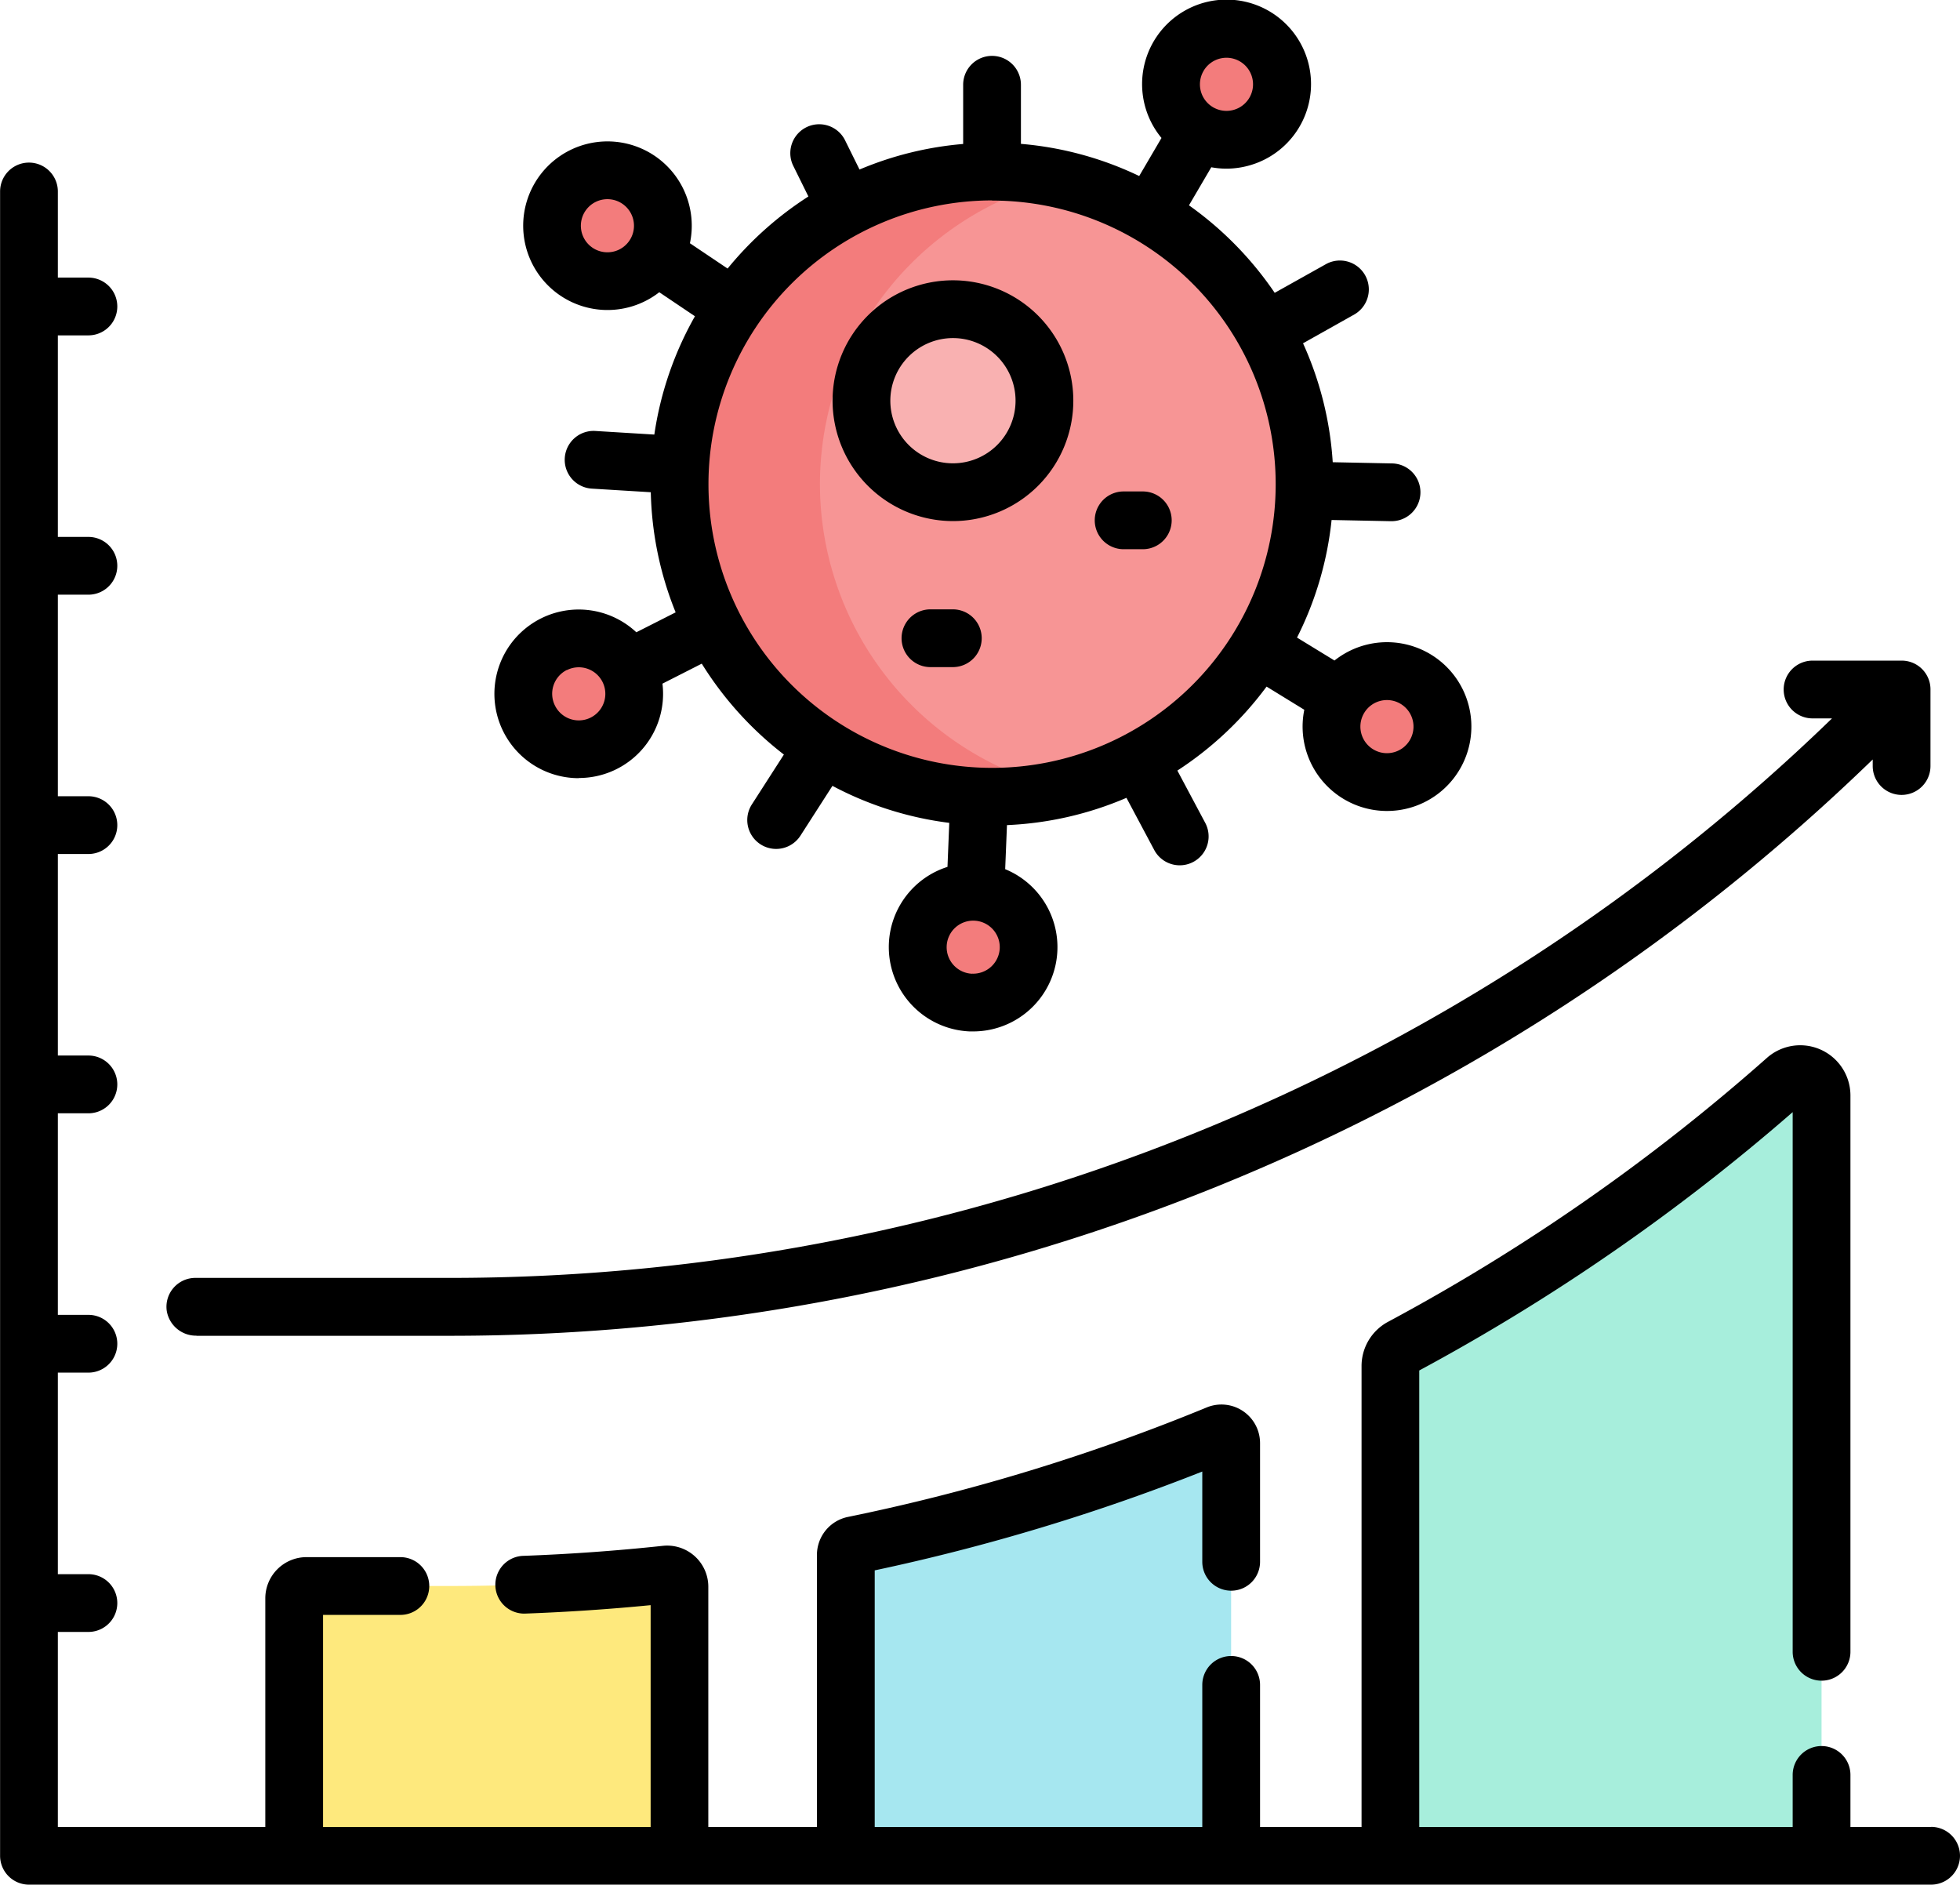 <svg xmlns="http://www.w3.org/2000/svg" width="89.752" height="86.293" viewBox="0 0 89.752 86.293">
  <g id="estadisticas" transform="translate(0 -9.808)">
    <g id="Grupo_142759" data-name="Grupo 142759" transform="translate(13.468 10.473)">
      <g id="Grupo_142758" data-name="Grupo 142758">
        <path id="Trazado_202635" data-name="Trazado 202635" d="M361.081,302.052v22.27h19.742V289.664a.975.975,0,0,0-1.619-.732A92.22,92.22,0,0,1,361.6,301.192.975.975,0,0,0,361.081,302.052Z" transform="translate(-310.879 -240.176)" fill="#a7eedc"/>
        <path id="Trazado_202636" data-name="Trazado 202636" d="M219.657,387.547v13.627H237.3V382.436a.446.446,0,0,0-.617-.412,92.284,92.284,0,0,1-16.67,5.086A.445.445,0,0,0,219.657,387.547Z" transform="translate(-194.393 -317.028)" fill="#a6e7f0"/>
        <path id="Trazado_202637" data-name="Trazado 202637" d="M83.536,419.136H76.942a.562.562,0,0,0-.562.562v11.633H94.025V419.165a.561.561,0,0,0-.623-.558A92.264,92.264,0,0,1,83.536,419.136Z" transform="translate(-76.38 -347.186)" fill="#fee97d"/>
        <circle id="Elipse_6773" data-name="Elipse 6773" cx="14.31" cy="14.31" r="14.31" transform="translate(17.652 7.188)" fill="#f79595"/>
        <g id="Grupo_142757" data-name="Grupo 142757" transform="translate(10.077)">
          <path id="Trazado_202638" data-name="Trazado 202638" d="M182.913,68.659a14.324,14.324,0,0,1,11.1-13.947,14.311,14.311,0,1,0,0,27.892A14.324,14.324,0,0,1,182.913,68.659Z" transform="translate(-168.911 -47.16)" fill="#f37c7c"/>
          <circle id="Elipse_6774" data-name="Elipse 6774" cx="3.194" cy="3.194" r="3.194" transform="translate(29.425)" fill="#f37c7c"/>
          <circle id="Elipse_6775" data-name="Elipse 6775" cx="3.103" cy="3.103" r="3.103" transform="translate(36.864 29.5)" fill="#f37c7c"/>
          <circle id="Elipse_6776" data-name="Elipse 6776" cx="3.26" cy="3.26" r="3.26" transform="translate(17.761 39.44)" fill="#f37c7c"/>
          <circle id="Elipse_6777" data-name="Elipse 6777" cx="2.96" cy="2.96" r="2.96" transform="translate(0 28.135)" fill="#f37c7c"/>
          <circle id="Elipse_6778" data-name="Elipse 6778" cx="3.128" cy="3.128" r="3.128" transform="translate(1.143 6.539)" fill="#f37c7c"/>
        </g>
        <circle id="Elipse_6779" data-name="Elipse 6779" cx="4.19" cy="4.19" r="4.19" transform="translate(25.979 13.491)" fill="#f9b1b1"/>
      </g>
    </g>
    <g id="Grupo_142760" data-name="Grupo 142760" transform="translate(0 9.808)">
      <path id="Trazado_202639" data-name="Trazado 202639" d="M44.606,212.287H56.234A93.59,93.59,0,0,0,121.365,185.9v.3a1.322,1.322,0,1,0,2.645,0v-3.473a1.317,1.317,0,0,0-1.3-1.353h-4.1a1.322,1.322,0,0,0,0,2.645h.891a90.935,90.935,0,0,1-63.267,25.617H44.555a1.323,1.323,0,0,0-1.312,1.488,1.356,1.356,0,0,0,1.363,1.157Z" transform="translate(-35.61 -151.127)"/>
      <path id="Trazado_202640" data-name="Trazado 202640" d="M88.429,128.229H84.735v-2.382a1.322,1.322,0,1,0-2.645,0v2.382h-17.1v-20.9A93.685,93.685,0,0,0,82.09,95.5v24.709a1.322,1.322,0,1,0,2.645,0V94.734a2.3,2.3,0,0,0-3.819-1.722A91.022,91.022,0,0,1,63.563,105.1a2.294,2.294,0,0,0-1.215,2.025v21.106H57.7v-6.506a1.322,1.322,0,1,0-2.645,0v6.506h-15v-11.75a93.834,93.834,0,0,0,15-4.525v4.133a1.322,1.322,0,1,0,2.645,0v-5.432a1.768,1.768,0,0,0-2.444-1.635,91.17,91.17,0,0,1-16.432,5.013,1.775,1.775,0,0,0-1.415,1.732v12.463H32.435v-11a1.884,1.884,0,0,0-2.087-1.872c-2.112.227-4.276.382-6.43.46a1.323,1.323,0,0,0,.1,2.643c1.932-.07,3.871-.2,5.776-.387v10.159h-15V118.52h3.54a1.322,1.322,0,0,0,0-2.645h-4.3a1.887,1.887,0,0,0-1.885,1.885v10.47h-9.5V119.3h1.4a1.322,1.322,0,0,0,0-2.645h-1.4v-9.228h1.4a1.322,1.322,0,1,0,0-2.645h-1.4V95.554h1.4a1.322,1.322,0,0,0,0-2.645h-1.4V83.682h1.4a1.322,1.322,0,0,0,0-2.645h-1.4V71.809h1.4a1.322,1.322,0,0,0,0-2.645h-1.4V59.936h1.4a1.322,1.322,0,1,0,0-2.645h-1.4V53.348a1.322,1.322,0,0,0-2.645,0v76.2a1.322,1.322,0,0,0,1.322,1.322H88.429a1.322,1.322,0,0,0,0-2.645Z" transform="translate(0 -44.581)"/>
      <path id="Trazado_202641" data-name="Trazado 202641" d="M132.283,45.429a3.854,3.854,0,0,0,3.824-4.32l1.8-.915a15.757,15.757,0,0,0,3.761,4.162l-1.467,2.283a1.322,1.322,0,1,0,2.225,1.43l1.465-2.28a15.506,15.506,0,0,0,5.35,1.694l-.082,2.016a3.852,3.852,0,0,0-2.684,3.518h0a3.866,3.866,0,0,0,3.7,4.015q.08,0,.159,0a3.859,3.859,0,0,0,1.467-7.429l.082-2.017a15.527,15.527,0,0,0,5.471-1.249l1.273,2.389a1.322,1.322,0,1,0,2.334-1.244l-1.275-2.393a15.761,15.761,0,0,0,4.085-3.845l1.727,1.061a3.864,3.864,0,0,0,1.759,4.059h0a3.864,3.864,0,1,0-.376-6.314L165.165,39a15.509,15.509,0,0,0,1.583-5.384l2.705.055h.028a1.322,1.322,0,0,0,.026-2.645l-2.707-.055a15.518,15.518,0,0,0-1.36-5.445L167.8,24.2a1.323,1.323,0,0,0-1.291-2.309l-2.366,1.324a15.759,15.759,0,0,0-3.926-4.006l1.022-1.743a3.81,3.81,0,0,0,.688.064,3.876,3.876,0,0,0,.981-.127,3.868,3.868,0,1,0-3.949-1.278l-1.021,1.742a15.514,15.514,0,0,0-5.416-1.472V13.689a1.322,1.322,0,0,0-2.645,0V16.4a15.516,15.516,0,0,0-4.746,1.17l-.678-1.371a1.323,1.323,0,0,0-2.371,1.172l.708,1.433a15.756,15.756,0,0,0-3.7,3.3l-1.725-1.159a3.862,3.862,0,0,0-1.624-4.008h0a3.86,3.86,0,1,0,.22,6.251l1.634,1.1a15.52,15.52,0,0,0-1.86,5.417l-2.7-.165a1.322,1.322,0,0,0-.162,2.64l2.7.165a15.535,15.535,0,0,0,1.138,5.5l-1.8.912a3.861,3.861,0,1,0-2.63,6.68ZM169,41.894a1.216,1.216,0,1,1-.753.546A1.209,1.209,0,0,1,169,41.894Zm-8.114-28.841a1.216,1.216,0,1,1-.128.922A1.216,1.216,0,0,1,160.887,13.053Zm-27.977,8.1a1.216,1.216,0,0,1,1.356-2.019h0a1.216,1.216,0,0,1-1.356,2.019Zm17.379,33.238a1.216,1.216,0,0,1-.775-2.109,1.216,1.216,0,0,1,2.039.944A1.219,1.219,0,0,1,150.289,54.388Zm.913-35.4a12.987,12.987,0,1,1-12.987,12.987A13,13,0,0,1,151.2,18.984Zm-19.475,21.5a1.216,1.216,0,1,1-.535,1.635A1.217,1.217,0,0,1,131.727,40.484Z" transform="translate(-105.772 -9.808)"/>
      <path id="Trazado_202642" data-name="Trazado 202642" d="M221.721,93.616a5.512,5.512,0,1,0-5.512-5.512A5.518,5.518,0,0,0,221.721,93.616Zm0-8.379a2.867,2.867,0,1,1-2.867,2.867A2.87,2.87,0,0,1,221.721,85.237Z" transform="translate(-178.084 -69.758)"/>
      <path id="Trazado_202643" data-name="Trazado 202643" d="M236.5,168.026h-1.025a1.322,1.322,0,0,0,0,2.645H236.5a1.322,1.322,0,1,0,0-2.645Z" transform="translate(-192.868 -140.127)"/>
      <path id="Trazado_202644" data-name="Trazado 202644" d="M285.621,140.059h.878a1.322,1.322,0,1,0,0-2.645h-.878a1.322,1.322,0,0,0,0,2.645Z" transform="translate(-234.168 -114.913)"/>
    </g>
  </g>
</svg>
